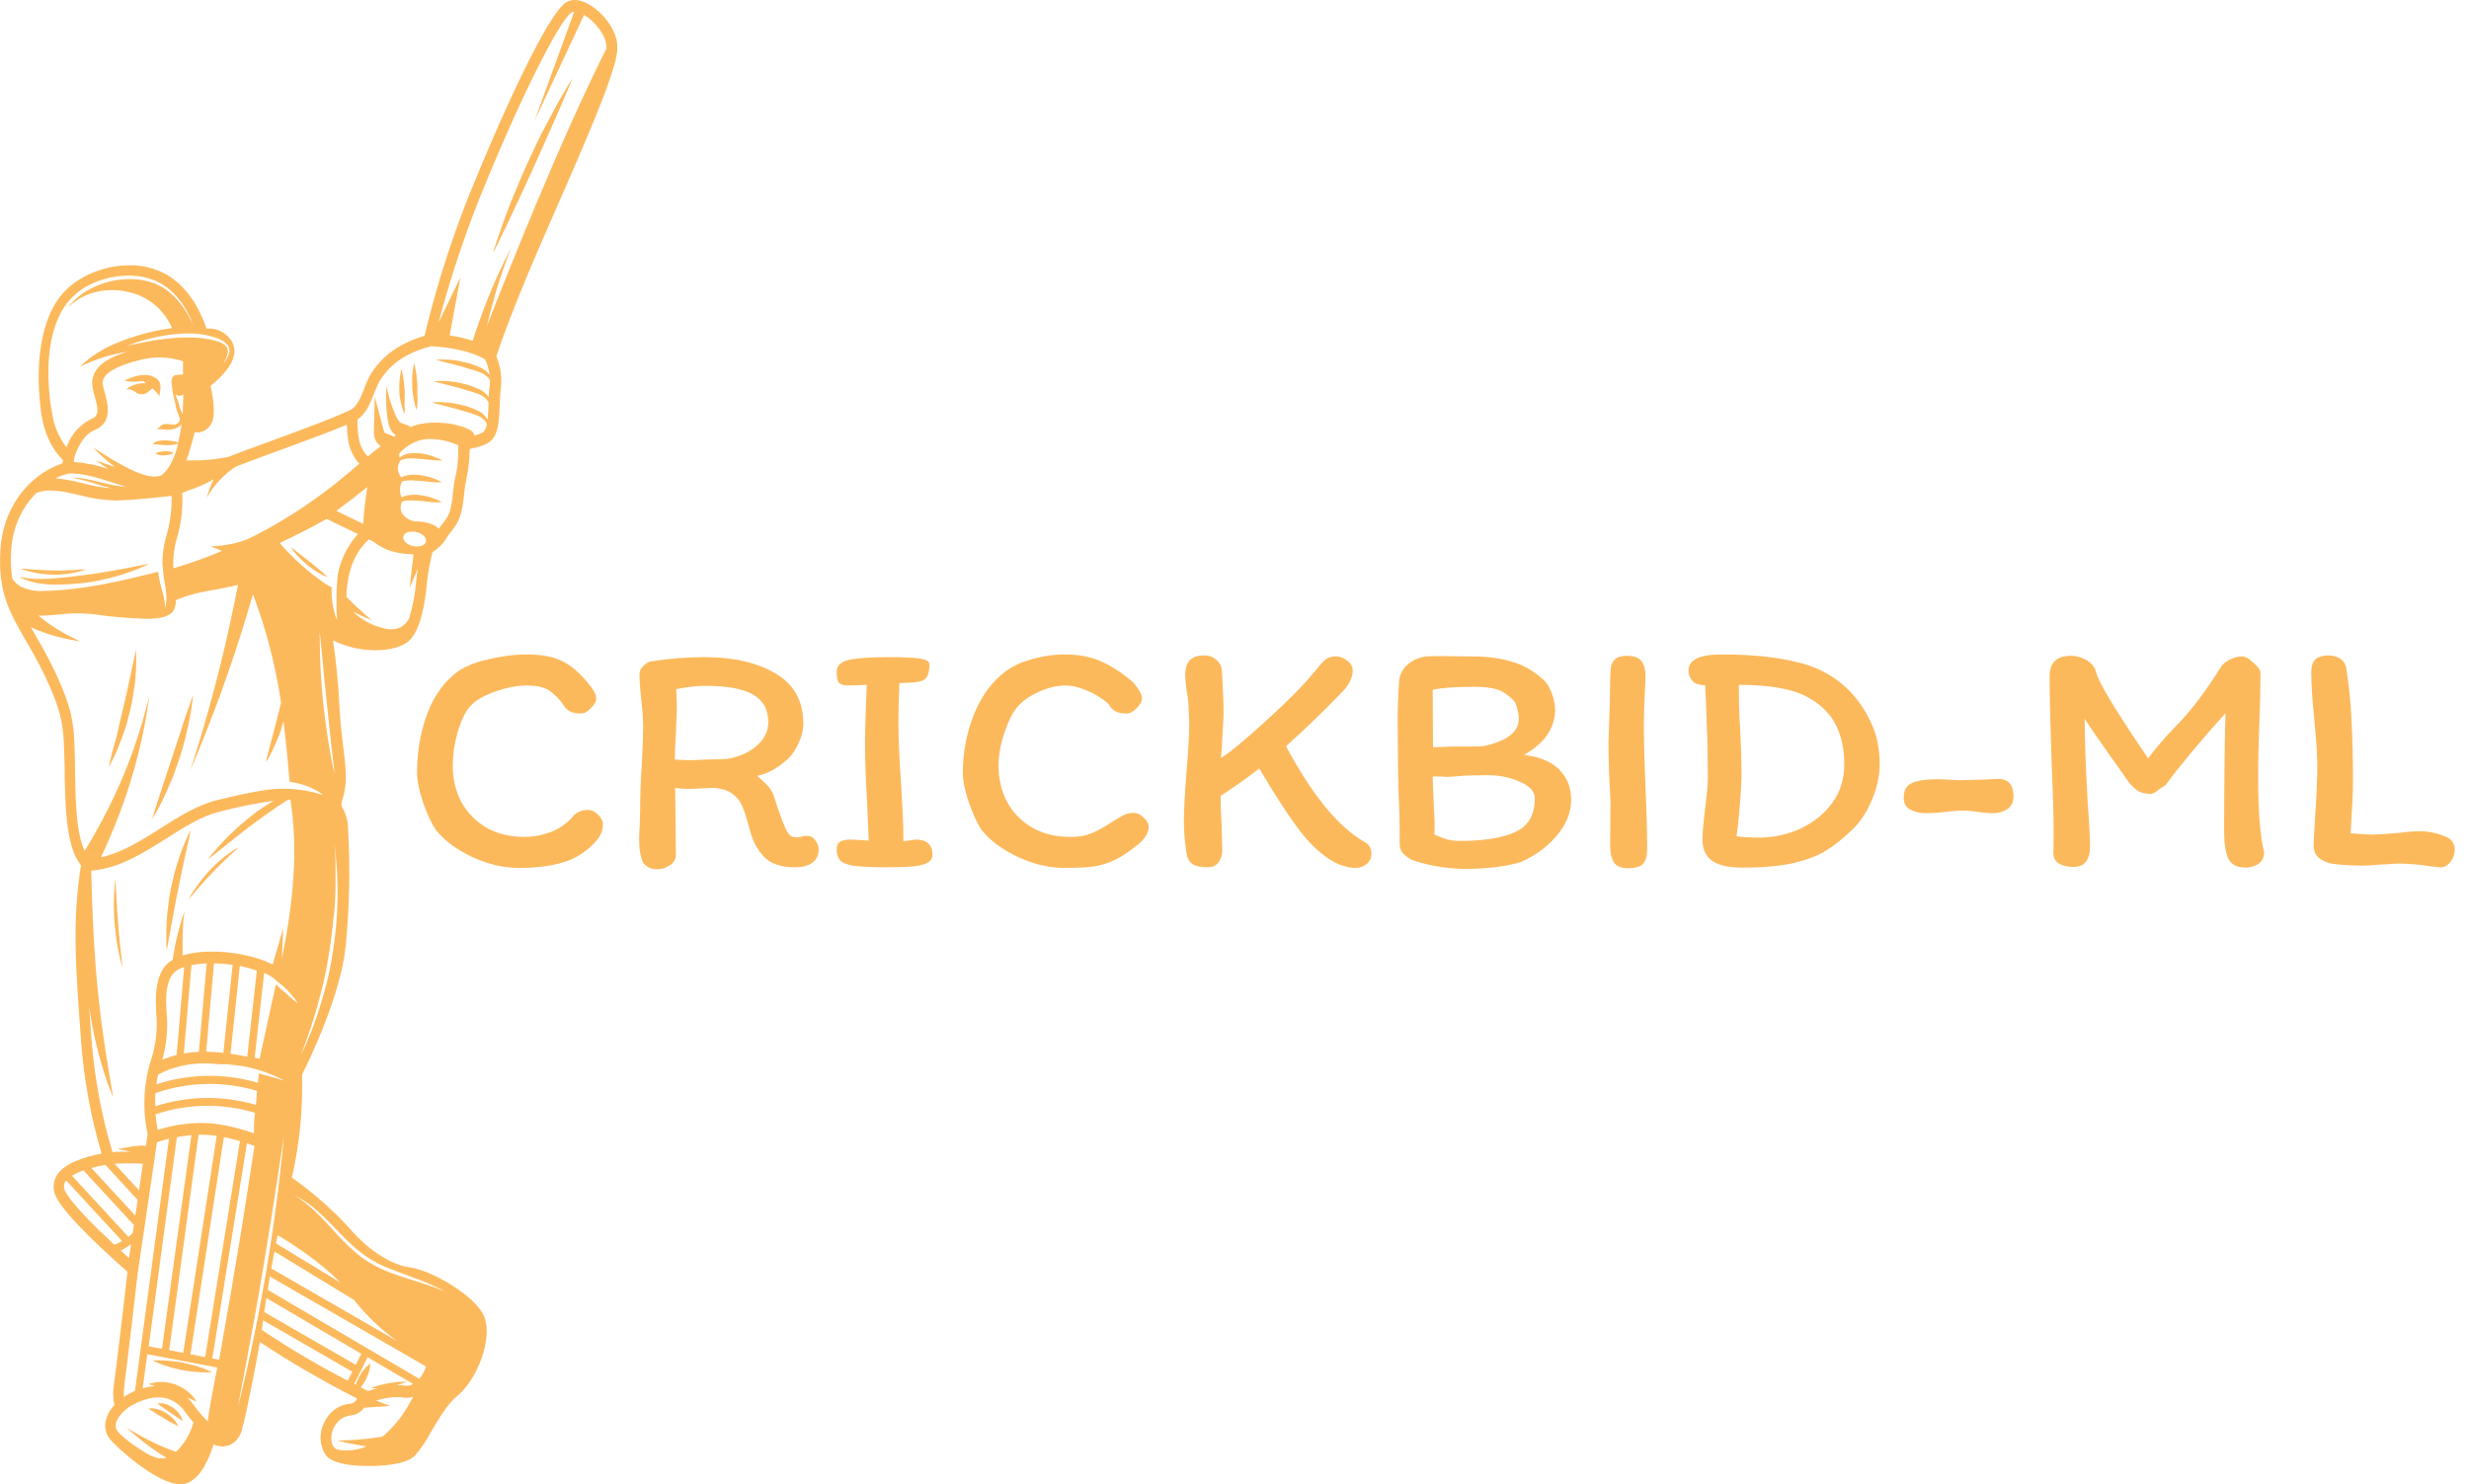 <svg width="148" height="89" viewBox="0 0 148 89" fill="none" xmlns="http://www.w3.org/2000/svg">
<path d="M35.2 40.9C35.4 41.14 35.54 41.333 35.62 41.48C35.7 41.627 35.74 41.767 35.74 41.9C35.74 42.06 35.633 42.247 35.42 42.46C35.22 42.673 35.02 42.78 34.82 42.78C34.553 42.78 34.34 42.74 34.18 42.66C34.02 42.58 33.887 42.453 33.78 42.28C33.567 41.96 33.307 41.687 33 41.46C32.693 41.22 32.213 41.1 31.56 41.1C31 41.1 30.36 41.227 29.64 41.48C28.933 41.733 28.427 42.047 28.12 42.42C27.853 42.753 27.62 43.26 27.42 43.94C27.233 44.62 27.14 45.28 27.14 45.92C27.14 46.693 27.307 47.407 27.64 48.06C27.987 48.7 28.48 49.213 29.12 49.6C29.773 49.987 30.553 50.18 31.46 50.18C31.953 50.18 32.46 50.087 32.98 49.9C33.513 49.7 33.973 49.38 34.36 48.94H34.34C34.58 48.687 34.88 48.56 35.24 48.56C35.453 48.56 35.653 48.653 35.84 48.84C36.04 49.027 36.14 49.213 36.14 49.4C36.14 49.6 36.107 49.78 36.04 49.94C35.987 50.087 35.88 50.253 35.72 50.44C35.173 51.053 34.527 51.473 33.78 51.7C33.033 51.927 32.14 52.04 31.1 52.04C30.18 52.04 29.247 51.82 28.3 51.38C27.367 50.94 26.647 50.407 26.14 49.78C25.873 49.393 25.613 48.84 25.36 48.12C25.12 47.387 25 46.793 25 46.34C25 45.18 25.173 44.08 25.52 43.04C25.88 41.987 26.413 41.147 27.12 40.52C27.587 40.093 28.26 39.773 29.14 39.56C30.02 39.347 30.827 39.24 31.56 39.24C32.453 39.24 33.153 39.367 33.66 39.62C34.18 39.86 34.693 40.287 35.2 40.9ZM48.392 50.12C48.592 50.12 48.752 50.207 48.872 50.38C49.005 50.553 49.072 50.74 49.072 50.94C49.072 51.287 48.938 51.553 48.672 51.74C48.418 51.913 48.085 52 47.672 52C47.058 52 46.565 51.893 46.192 51.68C45.818 51.467 45.485 51.067 45.192 50.48C45.098 50.267 44.985 49.92 44.852 49.44C44.732 48.96 44.605 48.58 44.472 48.3C44.352 48.007 44.145 47.76 43.852 47.56C43.572 47.36 43.185 47.253 42.692 47.24L42.252 47.26C41.798 47.287 41.458 47.3 41.232 47.3C40.965 47.3 40.712 47.28 40.472 47.24C40.498 49 40.512 50.347 40.512 51.28C40.512 51.52 40.392 51.72 40.152 51.88C39.925 52.04 39.665 52.12 39.372 52.12C39.025 52.12 38.752 51.987 38.552 51.72C38.392 51.4 38.312 50.927 38.312 50.3C38.312 50.087 38.325 49.78 38.352 49.38L38.372 48.5C38.372 47.687 38.405 46.813 38.472 45.88C38.525 44.813 38.552 44.033 38.552 43.54C38.552 43.127 38.512 42.573 38.432 41.88C38.418 41.747 38.398 41.533 38.372 41.24C38.345 40.933 38.332 40.66 38.332 40.42C38.332 40.247 38.405 40.087 38.552 39.94C38.698 39.793 38.845 39.7 38.992 39.66C40.085 39.487 41.165 39.4 42.232 39.4C43.965 39.4 45.385 39.727 46.492 40.38C47.598 41.033 48.152 42.033 48.152 43.38C48.152 43.78 48.045 44.2 47.832 44.64C47.632 45.067 47.378 45.4 47.072 45.64C46.552 46.093 45.992 46.387 45.392 46.52C45.418 46.547 45.565 46.68 45.832 46.92C46.098 47.16 46.278 47.413 46.372 47.68L46.632 48.48C46.858 49.133 47.038 49.587 47.172 49.84C47.305 50.08 47.478 50.2 47.692 50.2C47.892 50.2 48.012 50.187 48.052 50.16C48.105 50.133 48.218 50.12 48.392 50.12ZM40.452 45.54C40.852 45.567 41.132 45.58 41.292 45.58C41.532 45.58 41.865 45.567 42.292 45.54L43.232 45.52C43.645 45.52 44.072 45.427 44.512 45.24C44.952 45.053 45.318 44.793 45.612 44.46C45.905 44.113 46.052 43.727 46.052 43.3C46.052 42.54 45.745 41.987 45.132 41.64C44.518 41.293 43.565 41.12 42.272 41.12C41.778 41.12 41.198 41.187 40.532 41.32C40.558 41.8 40.572 42.147 40.572 42.36C40.572 42.613 40.558 42.993 40.532 43.5L40.512 44.08C40.472 44.64 40.452 45.127 40.452 45.54ZM53.914 40.96C53.874 41.813 53.854 42.633 53.854 43.42C53.854 44.233 53.907 45.427 54.014 47C54.027 47.24 54.054 47.727 54.094 48.46C54.134 49.18 54.154 49.84 54.154 50.44C54.287 50.427 54.427 50.407 54.574 50.38C54.734 50.353 54.854 50.34 54.934 50.34C55.227 50.34 55.461 50.413 55.634 50.56C55.807 50.707 55.894 50.933 55.894 51.24C55.894 51.44 55.814 51.593 55.654 51.7C55.494 51.807 55.214 51.887 54.814 51.94C54.427 51.98 53.861 52 53.114 52C52.287 52 51.667 51.973 51.254 51.92C50.841 51.867 50.554 51.767 50.394 51.62C50.234 51.46 50.154 51.227 50.154 50.92C50.154 50.693 50.227 50.54 50.374 50.46C50.521 50.38 50.727 50.34 50.994 50.34L51.414 50.36L52.074 50.4L51.974 48.04C51.894 46.76 51.854 45.587 51.854 44.52C51.854 43.947 51.874 43.16 51.914 42.16L51.954 41.06C51.501 41.087 51.147 41.1 50.894 41.1C50.601 41.1 50.401 41.047 50.294 40.94C50.201 40.833 50.154 40.613 50.154 40.28C50.154 39.907 50.407 39.667 50.914 39.56C51.434 39.453 52.221 39.4 53.274 39.4C54.087 39.4 54.694 39.427 55.094 39.48C55.507 39.533 55.714 39.653 55.714 39.84C55.714 40.293 55.614 40.593 55.414 40.74C55.227 40.873 54.861 40.94 54.314 40.94L53.914 40.96ZM67.915 40.9C68.115 41.14 68.255 41.333 68.335 41.48C68.415 41.627 68.455 41.767 68.455 41.9C68.455 42.06 68.348 42.247 68.135 42.46C67.935 42.673 67.735 42.78 67.535 42.78C67.268 42.78 67.055 42.74 66.895 42.66C66.735 42.58 66.602 42.453 66.495 42.28C66.415 42.16 66.228 42.007 65.935 41.82C65.641 41.62 65.308 41.453 64.935 41.32C64.561 41.173 64.215 41.1 63.895 41.1C63.375 41.1 62.835 41.227 62.275 41.48C61.728 41.72 61.288 42.033 60.955 42.42C60.675 42.767 60.422 43.287 60.195 43.98C59.968 44.66 59.855 45.307 59.855 45.92C59.855 46.693 60.022 47.407 60.355 48.06C60.702 48.7 61.195 49.213 61.835 49.6C62.488 49.987 63.268 50.18 64.175 50.18C64.668 50.18 65.088 50.107 65.435 49.96C65.795 49.813 66.181 49.6 66.595 49.32C66.915 49.12 67.162 48.973 67.335 48.88C67.522 48.787 67.728 48.74 67.955 48.74C68.168 48.74 68.368 48.833 68.555 49.02C68.755 49.207 68.855 49.393 68.855 49.58C68.855 49.927 68.648 50.273 68.235 50.62C67.728 51.033 67.261 51.347 66.835 51.56C66.408 51.76 65.968 51.893 65.515 51.96C65.075 52.013 64.508 52.04 63.815 52.04C62.895 52.04 61.962 51.82 61.015 51.38C60.081 50.94 59.361 50.407 58.855 49.78C58.588 49.393 58.328 48.84 58.075 48.12C57.835 47.387 57.715 46.793 57.715 46.34C57.715 45.207 57.908 44.113 58.295 43.06C58.681 42.007 59.235 41.16 59.955 40.52C60.435 40.08 61.028 39.76 61.735 39.56C62.455 39.347 63.148 39.24 63.815 39.24C64.668 39.24 65.401 39.38 66.015 39.66C66.641 39.94 67.275 40.353 67.915 40.9ZM81.786 50.48C81.92 50.547 82.02 50.633 82.086 50.74C82.166 50.847 82.206 51 82.206 51.2C82.206 51.453 82.106 51.66 81.906 51.82C81.72 51.967 81.5 52.04 81.246 52.04C80.953 52.04 80.62 51.967 80.246 51.82C79.5 51.487 78.766 50.873 78.046 49.98C77.34 49.073 76.486 47.773 75.486 46.08C74.726 46.667 73.953 47.213 73.166 47.72C73.166 48 73.173 48.327 73.186 48.7C73.213 49.06 73.226 49.327 73.226 49.5C73.253 50.273 73.266 50.787 73.266 51.04C73.266 51.267 73.193 51.487 73.046 51.7C72.9 51.9 72.68 52 72.386 52C71.96 52 71.653 51.933 71.466 51.8C71.28 51.653 71.166 51.447 71.126 51.18C71.02 50.513 70.966 49.873 70.966 49.26C70.966 48.567 71.02 47.567 71.126 46.26C71.233 45.007 71.286 44.067 71.286 43.44C71.286 43.2 71.273 42.853 71.246 42.4C71.233 42.04 71.193 41.707 71.126 41.4C71.073 40.973 71.046 40.673 71.046 40.5C71.046 40.073 71.14 39.767 71.326 39.58C71.513 39.393 71.8 39.3 72.186 39.3C72.48 39.3 72.72 39.387 72.906 39.56C73.106 39.72 73.22 39.94 73.246 40.22C73.313 41.353 73.346 42.227 73.346 42.84C73.333 43.173 73.306 43.653 73.266 44.28C73.24 44.893 73.213 45.28 73.186 45.44C73.64 45.187 74.526 44.46 75.846 43.26C77.18 42.047 78.126 41.093 78.686 40.4L78.946 40.1C79.16 39.82 79.34 39.627 79.486 39.52C79.633 39.413 79.833 39.36 80.086 39.36C80.34 39.36 80.566 39.447 80.766 39.62C80.98 39.78 81.086 39.973 81.086 40.2C81.086 40.64 80.86 41.087 80.406 41.54C79.3 42.687 78.193 43.753 77.086 44.74C78.646 47.66 80.213 49.573 81.786 50.48ZM94.18 47.96C94.18 48.707 93.893 49.42 93.32 50.1C92.76 50.767 92.046 51.293 91.18 51.68C90.806 51.8 90.333 51.9 89.76 51.98C89.186 52.047 88.606 52.087 88.02 52.1C86.873 52.1 85.806 51.94 84.82 51.62C84.647 51.58 84.447 51.467 84.22 51.28C83.993 51.093 83.886 50.847 83.9 50.54V49.86C83.9 49.113 83.88 48.393 83.84 47.7C83.813 46.793 83.8 46.1 83.8 45.62L83.78 43.36C83.78 42.56 83.806 41.753 83.86 40.94C83.873 40.527 84.026 40.18 84.32 39.9C84.626 39.607 85.007 39.427 85.46 39.36C85.633 39.347 85.947 39.34 86.4 39.34L88.32 39.36C89.24 39.36 90.06 39.48 90.78 39.72C91.5 39.96 92.12 40.347 92.64 40.88C92.813 41.08 92.953 41.347 93.06 41.68C93.166 42 93.22 42.313 93.22 42.62C93.18 43.7 92.56 44.58 91.36 45.26C92.32 45.38 93.026 45.68 93.48 46.16C93.947 46.64 94.18 47.24 94.18 47.96ZM86.62 44.78C86.753 44.767 86.966 44.76 87.26 44.76H88.16C88.56 44.76 88.84 44.747 89 44.72C90.36 44.413 91.04 43.873 91.04 43.1C91.04 42.9 91.007 42.687 90.94 42.46C90.886 42.233 90.813 42.073 90.72 41.98C90.373 41.647 90.046 41.433 89.74 41.34C89.433 41.233 88.98 41.18 88.38 41.18C87.22 41.18 86.386 41.24 85.88 41.36L85.9 44.8L86.62 44.78ZM87.54 50.42C88.927 50.42 90.013 50.247 90.8 49.9C91.6 49.553 92 48.873 92 47.86C92 47.46 91.707 47.133 91.12 46.88C90.533 46.613 89.893 46.48 89.2 46.48C88.347 46.48 87.746 46.5 87.4 46.54C87.106 46.567 86.906 46.58 86.8 46.58C86.6 46.58 86.46 46.573 86.38 46.56C86.313 46.56 86.233 46.56 86.14 46.56C86.06 46.547 85.973 46.547 85.88 46.56L85.9 47.22C85.913 47.38 85.933 47.82 85.96 48.54C86 49.247 86.007 49.747 85.98 50.04C86.287 50.173 86.553 50.273 86.78 50.34C87.007 50.393 87.26 50.42 87.54 50.42ZM97.577 52.06C97.177 52.06 96.897 51.94 96.737 51.7C96.59 51.46 96.517 51.12 96.517 50.68L96.537 48.08L96.517 47.68C96.45 46.413 96.417 45.367 96.417 44.54L96.497 42.16L96.517 40.96C96.517 40.56 96.53 40.253 96.557 40.04C96.583 39.827 96.67 39.653 96.817 39.52C96.963 39.387 97.197 39.32 97.517 39.32C97.917 39.32 98.203 39.42 98.377 39.62C98.55 39.807 98.637 40.133 98.637 40.6L98.617 41.02C98.563 42.087 98.537 42.893 98.537 43.44C98.537 44.04 98.55 44.747 98.577 45.56C98.603 46.36 98.623 46.927 98.637 47.26C98.703 48.687 98.737 49.913 98.737 50.94C98.737 51.34 98.65 51.627 98.477 51.8C98.317 51.973 98.017 52.06 97.577 52.06ZM111.152 41.74C111.592 42.26 111.952 42.847 112.232 43.5C112.525 44.153 112.672 44.94 112.672 45.86C112.672 46.54 112.512 47.253 112.192 48C111.885 48.733 111.485 49.327 110.992 49.78C110.485 50.273 109.985 50.673 109.492 50.98C109.012 51.287 108.365 51.54 107.552 51.74C106.739 51.927 105.699 52.02 104.432 52.02C103.605 52.02 102.999 51.88 102.612 51.6C102.239 51.32 102.052 50.9 102.052 50.34C102.052 49.967 102.105 49.34 102.212 48.46C102.319 47.607 102.372 47.02 102.372 46.7C102.372 45.433 102.352 44.367 102.312 43.5C102.285 42.62 102.252 41.813 102.212 41.08C101.839 41.08 101.579 40.987 101.432 40.8C101.285 40.613 101.212 40.42 101.212 40.22C101.212 39.9 101.365 39.66 101.672 39.5C101.979 39.327 102.505 39.24 103.252 39.24C105.052 39.24 106.599 39.407 107.892 39.74C109.199 40.073 110.285 40.74 111.152 41.74ZM104.092 50.14C104.412 50.193 104.865 50.22 105.452 50.22C106.319 50.22 107.145 50.04 107.932 49.68C108.719 49.307 109.352 48.793 109.832 48.14C110.312 47.473 110.552 46.707 110.552 45.84C110.552 44.933 110.392 44.16 110.072 43.52C109.765 42.88 109.272 42.353 108.592 41.94C108.112 41.633 107.519 41.413 106.812 41.28C106.105 41.133 105.245 41.06 104.232 41.06C104.232 41.873 104.245 42.553 104.272 43.1L104.312 43.72C104.365 44.867 104.392 45.727 104.392 46.3C104.392 46.847 104.359 47.493 104.292 48.24C104.239 48.987 104.172 49.62 104.092 50.14ZM119.775 46.7C120.388 46.7 120.695 47.047 120.695 47.74C120.695 48.1 120.568 48.36 120.315 48.52C120.075 48.68 119.775 48.76 119.415 48.76C119.308 48.76 119.195 48.753 119.075 48.74C118.955 48.727 118.828 48.713 118.695 48.7C118.295 48.633 117.935 48.6 117.615 48.6C117.388 48.6 117.048 48.627 116.595 48.68C116.115 48.733 115.748 48.76 115.495 48.76C115.135 48.76 114.815 48.693 114.535 48.56C114.255 48.413 114.115 48.173 114.115 47.84C114.115 47.373 114.288 47.073 114.635 46.94C114.981 46.793 115.468 46.72 116.095 46.72L116.755 46.74C117.075 46.767 117.321 46.78 117.495 46.78L118.955 46.74L119.775 46.7ZM134.402 39.36C134.589 39.36 134.815 39.487 135.082 39.74C135.362 39.98 135.502 40.187 135.502 40.36C135.502 41.173 135.475 42.287 135.422 43.7C135.409 44.047 135.395 44.467 135.382 44.96C135.369 45.44 135.362 46 135.362 46.64C135.362 48.667 135.482 50.16 135.722 51.12C135.709 51.44 135.582 51.673 135.342 51.82C135.102 51.953 134.862 52.02 134.622 52.02C134.089 52.02 133.735 51.833 133.562 51.46C133.402 51.087 133.322 50.553 133.322 49.86C133.322 47.287 133.349 44.92 133.402 42.76C131.869 44.467 130.675 45.9 129.822 47.06C129.822 47.06 129.702 47.14 129.462 47.3C129.235 47.5 129.049 47.6 128.902 47.6C128.555 47.6 128.269 47.513 128.042 47.34C127.815 47.167 127.595 46.913 127.382 46.58L126.422 45.22C125.755 44.287 125.269 43.58 124.962 43.1C124.962 44.327 125.022 45.993 125.142 48.1C125.235 49.313 125.282 50.227 125.282 50.84C125.282 51.16 125.202 51.433 125.042 51.66C124.882 51.873 124.629 51.98 124.282 51.98C123.935 51.98 123.649 51.913 123.422 51.78C123.209 51.647 123.095 51.447 123.082 51.18C123.095 50.953 123.102 50.58 123.102 50.06C123.102 49.02 123.069 47.753 123.002 46.26L122.962 45.18L122.922 43.78C122.909 43.367 122.895 42.887 122.882 42.34C122.869 41.78 122.862 41.173 122.862 40.52C122.862 39.72 123.295 39.32 124.162 39.32C124.429 39.32 124.695 39.387 124.962 39.52C125.242 39.653 125.449 39.847 125.582 40.1C125.689 40.567 126.082 41.34 126.762 42.42C127.442 43.5 128.109 44.513 128.762 45.46C129.349 44.713 129.829 44.153 130.202 43.78C130.842 43.127 131.369 42.52 131.782 41.96C132.209 41.4 132.669 40.727 133.162 39.94C133.282 39.78 133.455 39.647 133.682 39.54C133.909 39.42 134.149 39.36 134.402 39.36ZM139.605 39.3C139.858 39.3 140.085 39.367 140.285 39.5C140.498 39.633 140.625 39.867 140.665 40.2C140.825 41.253 140.925 42.307 140.965 43.36C141.018 44.4 141.045 45.58 141.045 46.9C141.045 47.46 140.998 48.48 140.905 49.96C141.491 50.013 141.945 50.04 142.265 50.04C142.491 50.04 143.005 50.007 143.805 49.94C144.271 49.873 144.678 49.84 145.025 49.84C145.345 49.84 145.638 49.873 145.905 49.94C146.171 49.993 146.445 50.087 146.725 50.22C147.005 50.38 147.145 50.627 147.145 50.96C147.145 51.227 147.058 51.467 146.885 51.68C146.725 51.893 146.531 52 146.305 52C146.145 52 145.891 51.973 145.545 51.92C144.918 51.827 144.318 51.78 143.745 51.78C143.558 51.78 143.345 51.793 143.105 51.82C142.878 51.833 142.711 51.84 142.605 51.84C142.285 51.88 141.965 51.9 141.645 51.9C140.991 51.9 140.405 51.867 139.885 51.8C139.618 51.773 139.351 51.673 139.085 51.5C138.818 51.313 138.685 51.047 138.685 50.7C138.685 50.5 138.711 49.987 138.765 49.16C138.858 47.787 138.905 46.74 138.905 46.02C138.905 45.46 138.878 44.873 138.825 44.26C138.771 43.647 138.738 43.26 138.725 43.1C138.605 41.967 138.545 41.033 138.545 40.3C138.545 39.953 138.625 39.7 138.785 39.54C138.958 39.38 139.231 39.3 139.605 39.3Z" fill="#FCB95C"/>
<g clip-path="url(#clip0_1_963)">
<path d="M34.457 -2.37384e-05C34.287 -0.001 34.119 0.04 33.966 0.121C32.856 0.725 30.054 6.986 28.574 10.591C27.275 13.667 26.229 16.861 25.446 20.137C23.317 20.75 22.53 21.97 22.26 22.372C22.094 22.655 21.954 22.956 21.843 23.269C21.655 23.748 21.44 24.294 21.114 24.511C20.68 24.805 18.033 25.788 16.283 26.427C15.199 26.823 14.262 27.165 13.71 27.385C12.99 27.543 12.257 27.617 11.522 27.605H11.164C11.238 27.429 11.301 27.247 11.355 27.062C11.481 26.634 11.587 26.242 11.666 25.926C11.704 25.929 11.742 25.929 11.78 25.926C12.002 25.937 12.22 25.866 12.399 25.724C12.577 25.583 12.707 25.379 12.764 25.147C12.891 24.655 12.764 23.761 12.626 23.129C13.14 22.717 13.889 22.011 14.024 21.309C14.056 21.163 14.059 21.012 14.036 20.864C14.012 20.717 13.961 20.576 13.886 20.45C13.727 20.203 13.512 20.005 13.262 19.874C13.012 19.743 12.736 19.683 12.459 19.7H12.377C12.083 18.825 11.39 17.267 9.974 16.456C9.288 16.081 8.528 15.893 7.76 15.907C6.027 15.907 4.297 16.737 3.463 17.972C2.012 20.112 2.288 23.4 2.462 24.712C2.688 26.309 3.343 27.177 3.777 27.586C3.777 27.647 3.754 27.71 3.739 27.781C2.699 28.136 1.785 28.83 1.119 29.768C0.454 30.707 0.071 31.846 0.021 33.03C-0.129 35.523 0.608 36.775 1.522 38.362C1.88 38.978 2.285 39.674 2.696 40.536C3.804 42.899 3.815 43.534 3.871 45.91C3.871 46.443 3.889 47.049 3.915 47.777C4.015 50.731 4.561 51.484 4.855 51.887C4.318 55.185 4.535 58.045 4.855 62.349V62.413C5.028 64.708 5.442 66.974 6.089 69.166C5.084 69.358 3.739 69.763 3.348 70.574C3.26 70.752 3.213 70.951 3.213 71.154C3.213 71.356 3.26 71.555 3.348 71.733C3.895 72.905 6.609 75.347 7.642 76.251C7.49 77.579 6.99 81.88 6.841 82.921C6.763 83.36 6.769 83.812 6.858 84.249C6.581 84.525 6.392 84.89 6.318 85.29C6.295 85.459 6.305 85.631 6.346 85.796C6.387 85.961 6.46 86.115 6.559 86.248C6.852 86.663 9.396 88.994 10.8 88.994C10.925 88.994 11.049 88.976 11.17 88.939C12.001 88.674 12.518 87.515 12.803 86.609C12.97 86.681 13.148 86.72 13.328 86.724C13.602 86.724 13.867 86.622 14.081 86.437C14.294 86.251 14.443 85.992 14.503 85.702C14.767 84.827 15.299 82.014 15.581 80.469C17.465 81.711 19.41 82.84 21.408 83.85C21.369 83.936 21.311 84.01 21.239 84.066C21.168 84.121 21.084 84.157 20.997 84.169C20.661 84.19 20.336 84.31 20.058 84.515C19.779 84.72 19.557 85.003 19.414 85.335C19.274 85.618 19.205 85.937 19.216 86.258C19.226 86.579 19.315 86.892 19.473 87.164C19.587 87.346 19.942 87.898 22.116 87.898C22.912 87.898 24.327 87.819 24.868 87.282C25.232 86.862 25.548 86.395 25.811 85.893C26.263 85.127 26.824 84.172 27.367 83.735C28.653 82.694 29.517 80.252 29.044 78.987C28.571 77.723 25.857 76.152 24.562 75.989C23.681 75.877 22.271 75.197 20.929 73.62C19.886 72.487 18.735 71.478 17.496 70.609C17.958 68.591 18.163 66.513 18.104 64.434C18.55 63.55 20.427 59.68 20.727 56.692C20.954 54.349 20.998 51.99 20.859 49.639V49.597C20.845 49.187 20.732 48.787 20.533 48.438C20.448 48.276 20.427 48.237 20.553 47.832C20.847 46.931 20.718 45.954 20.568 44.722C20.483 44.004 20.383 43.193 20.342 42.244C20.278 40.956 20.151 39.671 19.963 38.397C20.759 38.785 21.622 38.987 22.495 38.988C23.376 38.988 24.122 38.78 24.506 38.432C25.214 37.793 25.49 36.159 25.596 34.901C25.665 34.293 25.775 33.692 25.928 33.103C26.285 32.88 26.587 32.566 26.809 32.19C26.921 32.034 27.038 31.871 27.17 31.705C27.658 31.105 27.737 30.38 27.814 29.677C27.844 29.342 27.894 29.009 27.963 28.681C28.085 28.129 28.148 27.563 28.151 26.995L28.204 26.899C28.556 26.851 28.899 26.744 29.22 26.58C29.887 26.207 29.919 25.271 29.952 24.278C29.956 23.958 29.977 23.638 30.016 23.32C30.102 22.655 30.01 21.977 29.752 21.366C29.999 20.607 30.844 18.174 32.868 13.579C35.732 7.085 37.012 4.001 37.012 2.832C37.003 1.491 35.485 -2.37384e-05 34.457 -2.37384e-05ZM20.791 25.46C20.793 25.759 20.817 26.058 20.862 26.354C20.929 26.823 21.112 27.265 21.39 27.631C21.44 27.691 21.49 27.746 21.543 27.8C21.144 28.138 20.718 28.509 20.198 28.924C18.537 30.254 16.752 31.392 14.873 32.318C14.561 32.439 14.241 32.535 13.916 32.605C13.495 32.694 13.069 32.744 12.641 32.755C12.641 32.755 12.935 32.892 13.311 33.033C12.356 33.435 11.383 33.783 10.394 34.074C10.36 33.503 10.421 32.929 10.573 32.382C10.857 31.471 10.976 30.509 10.923 29.55C11.015 29.519 11.105 29.482 11.193 29.438C11.754 29.268 12.297 29.032 12.811 28.735C12.638 29.089 12.497 29.46 12.391 29.843C12.604 29.475 12.853 29.134 13.134 28.825C13.408 28.527 13.711 28.263 14.039 28.039V28.039L14.209 27.947C15.731 27.353 19.241 26.133 20.791 25.46V25.46ZM24.524 37.078C24.408 37.303 24.235 37.486 24.025 37.605C23.682 37.754 23.303 37.772 22.95 37.656C22.285 37.489 21.667 37.152 21.146 36.673L21.205 36.702C21.74 36.963 22.283 37.184 22.283 37.184C22.283 37.184 21.822 36.804 21.387 36.392C21.149 36.172 20.92 35.945 20.762 35.782C20.794 34.617 21.091 33.263 22.11 32.34L22.404 32.49C22.722 32.739 23.078 32.927 23.455 33.046C23.891 33.168 24.338 33.233 24.788 33.24L24.55 35.249L25.044 34.106C25.003 34.352 24.968 34.597 24.947 34.834C24.889 35.597 24.747 36.351 24.524 37.078ZM24.319 82.847C24.26 82.847 24.169 82.847 24.066 82.847C23.963 82.847 23.837 82.847 23.708 82.876L23.302 82.93L22.903 83.017C22.774 83.042 22.656 83.087 22.556 83.112C22.456 83.138 22.371 83.18 22.312 83.199L22.221 83.237H22.321C22.383 83.237 22.471 83.237 22.574 83.237H22.63C22.415 83.291 22.216 83.352 22.057 83.403L21.616 83.18L21.707 83.081L21.913 82.761C21.963 82.643 22.016 82.528 22.063 82.416C22.11 82.305 22.128 82.19 22.154 82.097C22.18 82.004 22.177 81.912 22.186 81.851V81.752L22.11 81.81L21.939 81.969L21.734 82.218L21.537 82.522L21.384 82.857C21.364 82.915 21.346 82.969 21.329 83.023L21.235 82.975L22.037 81.379L24.762 82.975C24.604 83.076 24.417 83.112 24.236 83.077C24.088 83.049 23.937 83.037 23.787 83.042L24.081 82.956C24.163 82.933 24.245 82.904 24.324 82.87L24.415 82.831L24.319 82.847ZM14.265 84.338L14.394 83.646L14.741 81.813C14.888 81.056 15.035 80.169 15.217 79.224C15.399 78.278 15.569 77.263 15.737 76.248C15.904 75.233 16.08 74.22 16.227 73.266C16.374 72.311 16.521 71.427 16.632 70.66C16.744 69.894 16.844 69.262 16.911 68.815L17.017 68.116L16.953 68.821C16.906 69.272 16.847 69.913 16.753 70.68C16.659 71.446 16.553 72.343 16.415 73.301C16.277 74.259 16.121 75.274 15.948 76.289C15.775 77.305 15.584 78.317 15.402 79.262C15.22 80.207 15.023 81.088 14.858 81.842C14.694 82.595 14.538 83.218 14.436 83.655L14.265 84.338ZM11.704 83.904C11.648 83.831 11.566 83.729 11.457 83.611C11.326 83.491 11.189 83.379 11.046 83.275C10.872 83.174 10.693 83.083 10.509 83.004C10.316 82.946 10.12 82.901 9.921 82.87C9.75 82.859 9.579 82.859 9.407 82.87C9.255 82.892 9.134 82.921 9.049 82.94L8.917 82.988L9.049 83.033C9.114 83.049 9.199 83.071 9.299 83.103C9.046 83.122 8.796 83.169 8.553 83.243L8.829 81.194L13.023 81.995C12.85 82.895 12.668 83.796 12.524 84.699C12.488 84.923 12.468 85.076 12.456 85.223C12.166 84.947 11.902 84.641 11.666 84.31C11.535 84.124 11.388 83.953 11.226 83.799L11.314 83.84C11.424 83.881 11.533 83.928 11.64 83.981L11.769 84.035C11.769 84.035 11.754 83.981 11.704 83.904V83.904ZM9.454 67.749C9.393 67.439 9.35 67.125 9.325 66.81C11.264 66.164 13.332 66.133 15.287 66.72C15.228 67.129 15.209 67.543 15.229 67.956C14.413 67.66 13.57 67.46 12.714 67.359C11.615 67.273 10.511 67.405 9.454 67.749V67.749ZM7.692 74.156L4.315 70.494C4.534 70.364 4.764 70.257 5.002 70.175L8.027 73.454L7.96 73.92C7.882 74.003 7.801 74.082 7.716 74.156H7.692ZM5.478 70.031C5.771 69.948 6.065 69.888 6.312 69.84L8.25 71.944L8.112 72.886L5.478 70.031ZM8.333 71.369L6.864 69.773C7.263 69.754 7.898 69.738 8.567 69.773L8.333 71.369ZM9.98 60.715C9.945 59.875 9.916 59.147 10.274 58.512C10.464 58.244 10.736 58.058 11.04 57.988L10.588 63.253C10.298 63.326 10.012 63.42 9.733 63.534C9.988 62.622 10.075 61.664 9.989 60.715H9.98ZM16.582 58.821C16.709 58.914 16.841 59.016 16.97 59.125C17.099 59.233 17.211 59.358 17.323 59.473C17.434 59.588 17.519 59.709 17.599 59.792C17.678 59.875 17.731 59.99 17.775 60.051C17.819 60.111 17.834 60.153 17.834 60.153L17.743 60.083C17.69 60.032 17.605 59.971 17.514 59.888C17.422 59.805 17.308 59.712 17.196 59.607C17.085 59.502 16.958 59.396 16.832 59.288C16.706 59.179 16.627 59.099 16.538 59.013L15.56 63.483L15.267 63.413L15.836 58.33C16.043 58.42 16.24 58.534 16.424 58.671C16.482 58.718 16.538 58.768 16.591 58.821H16.582ZM14.82 63.358C14.497 63.294 14.162 63.234 13.819 63.183L14.374 57.921C14.72 57.986 15.062 58.078 15.396 58.196L14.82 63.358ZM13.39 63.129L12.92 63.081C12.723 63.081 12.541 63.058 12.359 63.055L12.826 57.758C13.2 57.766 13.574 57.795 13.945 57.848L13.39 63.129ZM11.921 63.065C11.619 63.076 11.318 63.108 11.02 63.16L11.475 57.87L11.595 57.844C11.858 57.799 12.123 57.772 12.389 57.765L11.921 63.065ZM9.478 64.441C9.816 64.236 11.008 63.63 12.888 63.786L13.134 63.809C13.27 63.809 13.411 63.809 13.557 63.809C13.851 63.831 14.195 63.869 14.521 63.92C14.847 63.971 15.17 64.061 15.469 64.144C15.769 64.227 16.042 64.335 16.274 64.428C16.506 64.521 16.694 64.616 16.826 64.68L17.029 64.789L16.812 64.725C16.674 64.677 16.474 64.623 16.239 64.556C16.004 64.489 15.784 64.431 15.522 64.367C15.499 64.552 15.475 64.738 15.455 64.92C13.46 64.337 11.354 64.369 9.375 65.012C9.39 64.834 9.422 64.639 9.478 64.441ZM12.665 68.065C12.773 68.065 12.882 68.09 12.991 68.106L10.982 81.117L10.142 80.954L11.904 68.036C12.154 68.028 12.404 68.038 12.653 68.065H12.665ZM13.419 68.18C13.751 68.243 14.074 68.326 14.383 68.419L12.3 81.369L11.419 81.197L13.419 68.18ZM14.803 68.55L15.252 68.71C14.988 70.466 14.715 72.222 14.433 73.978C14.041 76.364 13.633 78.747 13.208 81.126C13.181 81.261 13.158 81.395 13.132 81.529L12.726 81.449L14.803 68.55ZM9.322 65.539C11.296 64.855 13.411 64.809 15.408 65.408C15.384 65.673 15.364 65.941 15.343 66.226V66.245C13.364 65.667 11.276 65.696 9.311 66.328C9.298 66.065 9.298 65.802 9.311 65.539H9.322ZM11.472 68.058L9.71 80.874L8.914 80.721L10.603 68.183C10.858 68.132 11.149 68.087 11.46 68.058H11.472ZM25.144 82.678L16.048 77.337C16.089 77.078 16.133 76.81 16.18 76.538L25.54 81.934C25.447 82.207 25.308 82.459 25.132 82.678H25.144ZM21.326 81.832L15.842 78.671C15.88 78.406 15.925 78.122 15.969 77.828L21.658 81.171L21.326 81.832ZM16.644 74.054C17.452 74.537 19.196 75.651 20.389 76.89L16.541 74.552C16.577 74.386 16.609 74.22 16.644 74.054ZM16.262 76.053C16.321 75.718 16.383 75.379 16.45 75.035L21.226 77.946C21.98 78.906 22.86 79.741 23.837 80.424L16.262 76.053ZM15.772 79.163L21.117 82.244L20.847 82.784C19.08 81.872 17.36 80.855 15.695 79.738C15.719 79.562 15.745 79.38 15.772 79.163V79.163ZM18.515 62.193C18.424 62.42 18.339 62.614 18.265 62.774L18.03 63.269L18.227 62.755C18.292 62.592 18.362 62.391 18.442 62.158C18.521 61.925 18.612 61.669 18.703 61.382C18.897 60.814 19.076 60.134 19.267 59.406C19.458 58.678 19.608 57.886 19.734 57.091C19.86 56.296 19.954 55.495 20.028 54.741C20.101 53.987 20.119 53.279 20.11 52.672C20.11 52.369 20.11 52.091 20.11 51.845C20.11 51.599 20.11 51.382 20.092 51.206C20.051 50.852 20.051 50.645 20.051 50.645L20.116 51.197C20.136 51.373 20.154 51.586 20.172 51.836C20.189 52.084 20.213 52.359 20.218 52.666C20.242 53.276 20.239 53.987 20.201 54.751C20.163 55.514 20.066 56.321 19.945 57.126C19.825 57.931 19.652 58.722 19.446 59.454C19.241 60.185 19.029 60.858 18.817 61.423C18.718 61.714 18.612 61.969 18.515 62.193V62.193ZM20.242 34.483C20.242 34.613 20.218 34.741 20.21 34.875C20.183 35.152 20.17 35.43 20.172 35.709C20.172 35.977 20.172 36.229 20.172 36.446C20.172 36.663 20.172 36.845 20.195 36.97V37.174C20.195 37.174 20.172 37.104 20.127 36.986C20.068 36.819 20.021 36.647 19.986 36.472C19.933 36.224 19.896 35.972 19.878 35.718C19.878 35.555 19.878 35.383 19.878 35.211C19.748 35.143 19.625 35.083 19.549 35.032C18.528 34.341 17.593 33.511 16.767 32.56C17.669 32.133 18.682 31.628 19.578 31.111L21.458 32.024C20.837 32.694 20.414 33.55 20.242 34.483V34.483ZM21.769 31.411L20.163 30.629C20.703 30.23 21.387 29.712 22.019 29.198C21.901 29.928 21.818 30.663 21.769 31.401V31.411ZM24.979 32.765C24.916 32.765 24.853 32.758 24.791 32.746C24.415 32.678 24.139 32.426 24.175 32.193C24.21 31.96 24.439 31.874 24.733 31.874C24.796 31.874 24.859 31.881 24.921 31.893C25.297 31.96 25.573 32.212 25.537 32.446C25.502 32.678 25.273 32.765 24.979 32.765ZM19.17 37.931C19.17 37.931 19.185 38.062 19.208 38.295C19.232 38.528 19.264 38.857 19.302 39.253C19.34 39.648 19.384 40.111 19.431 40.606C19.478 41.101 19.531 41.628 19.59 42.155C19.649 42.682 19.696 43.209 19.754 43.703C19.813 44.198 19.86 44.661 19.904 45.054C19.948 45.447 19.986 45.779 20.01 46.012C20.033 46.245 20.048 46.376 20.048 46.376L19.969 46.021C19.925 45.791 19.851 45.469 19.784 45.063C19.716 44.658 19.634 44.214 19.569 43.719C19.505 43.224 19.434 42.698 19.376 42.171C19.317 41.644 19.282 41.111 19.246 40.613C19.211 40.115 19.196 39.655 19.182 39.253C19.167 38.85 19.182 38.518 19.167 38.295C19.152 38.071 19.17 37.931 19.17 37.931ZM4.441 27.49C4.55 27.11 4.899 26.108 5.66 25.795C6.773 25.335 6.465 24.233 6.283 23.56C6.222 23.372 6.179 23.179 6.153 22.982C6.115 22.299 7.328 21.845 8.377 21.587C9.231 21.356 10.127 21.381 10.97 21.66C10.97 21.842 10.97 22.126 10.97 22.458C10.919 22.455 10.868 22.455 10.817 22.458L10.647 22.484H10.565C10.532 22.482 10.499 22.488 10.469 22.502C10.439 22.515 10.411 22.535 10.388 22.561C10.344 22.615 10.312 22.679 10.294 22.749C10.284 22.801 10.279 22.855 10.28 22.909C10.287 23.016 10.301 23.122 10.321 23.228V23.228C10.33 23.384 10.352 23.539 10.388 23.691C10.432 23.876 10.488 24.093 10.532 24.31C10.532 24.368 10.532 24.419 10.568 24.495C10.585 24.559 10.605 24.622 10.629 24.684C10.676 24.802 10.723 24.914 10.755 25.022C10.772 25.067 10.782 25.114 10.785 25.163C10.784 25.201 10.771 25.238 10.75 25.268C10.691 25.35 10.616 25.415 10.529 25.46H10.5H10.403C10.327 25.46 10.23 25.44 10.142 25.428C10.044 25.419 9.946 25.419 9.848 25.428C9.793 25.436 9.741 25.458 9.695 25.491C9.666 25.519 9.636 25.544 9.604 25.568C9.548 25.61 9.504 25.657 9.469 25.683L9.416 25.731H9.487C9.52 25.728 9.553 25.728 9.587 25.731C9.686 25.731 9.83 25.76 10.009 25.766C10.223 25.778 10.435 25.734 10.629 25.638C10.723 25.593 10.808 25.53 10.882 25.453C10.835 25.812 10.769 26.169 10.685 26.52H10.644C10.585 26.497 10.525 26.479 10.465 26.465C10.382 26.447 10.299 26.433 10.215 26.424L9.921 26.401L9.628 26.417C9.538 26.424 9.449 26.443 9.363 26.475C9.3 26.5 9.243 26.54 9.196 26.593C9.179 26.614 9.164 26.636 9.152 26.66C9.174 26.651 9.196 26.644 9.219 26.641C9.275 26.632 9.331 26.632 9.387 26.641C9.454 26.641 9.534 26.663 9.625 26.67L9.918 26.692H10.212C10.303 26.692 10.391 26.66 10.465 26.651C10.538 26.641 10.6 26.612 10.644 26.603H10.679C10.488 27.372 10.171 28.138 9.645 28.518C9.447 28.578 9.238 28.59 9.034 28.553C8.81 28.525 8.589 28.467 8.377 28.381C8.16 28.303 7.948 28.21 7.742 28.103C7.34 27.899 6.961 27.698 6.647 27.5L5.88 27.018L5.586 26.845L5.836 27.094C6.001 27.241 6.224 27.471 6.52 27.707L6.89 27.995L5.736 27.608L6.494 28.119C5.821 27.89 5.126 27.748 4.423 27.695C4.432 27.618 4.441 27.554 4.45 27.49H4.441ZM10.653 23.716C10.714 23.734 10.779 23.734 10.841 23.716C10.891 23.701 10.94 23.678 10.985 23.649C10.985 23.933 10.985 24.224 10.961 24.498C10.961 24.575 10.961 24.693 10.941 24.84C10.905 24.755 10.87 24.672 10.835 24.591C10.812 24.54 10.791 24.488 10.773 24.435C10.758 24.396 10.75 24.326 10.735 24.265C10.674 24.055 10.602 23.85 10.518 23.649C10.558 23.681 10.604 23.704 10.653 23.716V23.716ZM13.754 21.063C13.752 21.104 13.745 21.145 13.734 21.184C13.697 21.311 13.644 21.432 13.575 21.542C13.522 21.635 13.472 21.702 13.443 21.75L13.393 21.82L13.537 21.52C13.591 21.408 13.631 21.289 13.654 21.165C13.668 21.091 13.666 21.015 13.646 20.942C13.627 20.87 13.591 20.804 13.543 20.75C13.412 20.628 13.259 20.537 13.093 20.485C12.9 20.424 12.704 20.375 12.506 20.338C12.4 20.338 12.292 20.3 12.189 20.287L11.863 20.252C11.645 20.252 11.422 20.223 11.199 20.23C10.976 20.236 10.75 20.23 10.532 20.259C10.315 20.287 10.095 20.294 9.883 20.319L9.281 20.402C9.09 20.434 8.908 20.463 8.741 20.498C8.409 20.562 8.13 20.616 7.936 20.661L7.642 20.731C7.642 20.731 7.748 20.686 7.936 20.616C8.124 20.546 8.397 20.456 8.729 20.367C8.893 20.322 9.073 20.278 9.266 20.236C9.46 20.195 9.66 20.15 9.872 20.115C10.083 20.08 10.303 20.048 10.526 20.032C10.75 20.016 10.979 19.997 11.208 19.993C11.437 19.99 11.669 19.993 11.895 20.025C12.115 20.048 12.334 20.084 12.55 20.134C12.75 20.18 12.947 20.244 13.137 20.326C13.32 20.398 13.486 20.513 13.622 20.664C13.682 20.738 13.723 20.828 13.739 20.926C13.754 20.97 13.763 21.016 13.766 21.063H13.754ZM3.093 24.613C3.093 24.613 3.093 24.55 3.064 24.431C3.034 24.313 3.02 24.138 2.993 23.914C2.967 23.691 2.94 23.416 2.923 23.103C2.898 22.752 2.893 22.399 2.905 22.046C2.914 21.627 2.951 21.209 3.014 20.795C3.077 20.331 3.189 19.875 3.346 19.438C3.512 18.963 3.749 18.52 4.047 18.129C4.371 17.735 4.76 17.41 5.193 17.171C6.041 16.709 6.983 16.489 7.93 16.532C8.152 16.541 8.373 16.567 8.591 16.609C8.801 16.653 9.007 16.715 9.208 16.794L9.352 16.849L9.49 16.919C9.581 16.97 9.675 17.008 9.757 17.066C9.92 17.166 10.075 17.282 10.221 17.41C10.667 17.813 11.036 18.306 11.308 18.863C11.411 19.061 11.475 19.221 11.522 19.332L11.587 19.502C11.587 19.502 11.487 19.269 11.272 18.886C10.978 18.358 10.596 17.894 10.148 17.516C10.003 17.397 9.85 17.29 9.689 17.197C9.61 17.145 9.516 17.113 9.431 17.069L9.296 17.005L9.155 16.957C8.757 16.817 8.342 16.742 7.924 16.737C7.475 16.725 7.027 16.771 6.588 16.874C6.138 16.985 5.703 17.158 5.293 17.388C4.882 17.608 4.513 17.909 4.203 18.276C4.174 18.311 4.15 18.352 4.124 18.387C4.439 18.092 4.797 17.857 5.184 17.691C6.022 17.351 6.937 17.297 7.804 17.538C8.302 17.653 8.773 17.88 9.186 18.204C9.599 18.528 9.944 18.943 10.2 19.422C10.24 19.503 10.275 19.586 10.306 19.671C9.135 19.83 7.985 20.145 6.885 20.61C6.116 20.935 5.404 21.4 4.779 21.986C5.691 21.549 6.653 21.246 7.639 21.085C6.57 21.405 5.466 21.976 5.528 23.043C5.554 23.295 5.607 23.543 5.683 23.783C5.924 24.642 5.921 24.939 5.454 25.134C5.119 25.294 4.817 25.526 4.564 25.815C4.312 26.104 4.116 26.444 3.986 26.817C3.497 26.194 3.19 25.427 3.105 24.613H3.093ZM4.133 28.391C4.984 28.365 5.915 28.662 6.823 28.956C7.073 29.035 7.313 29.115 7.548 29.182C7.132 29.155 6.718 29.089 6.312 28.984C5.918 28.886 5.545 28.796 5.222 28.729C4.962 28.676 4.697 28.646 4.432 28.64C4.335 28.64 4.262 28.64 4.209 28.64H4.133H4.209C4.259 28.64 4.335 28.64 4.429 28.668C4.687 28.712 4.942 28.772 5.193 28.847C5.51 28.93 5.868 29.064 6.265 29.166C6.409 29.208 6.559 29.243 6.711 29.278C6.101 29.231 5.495 29.124 4.902 28.959C4.381 28.825 3.852 28.73 3.319 28.675C3.584 28.548 3.861 28.453 4.144 28.391H4.133ZM0.667 33.084C0.692 32.42 0.838 31.769 1.095 31.166C1.352 30.563 1.715 30.022 2.165 29.572V29.572C2.858 29.253 3.792 29.46 4.779 29.69C5.477 29.88 6.192 29.987 6.911 30.009C8.027 29.99 9.604 29.811 10.283 29.728C10.309 30.561 10.197 31.391 9.954 32.181C9.817 32.663 9.745 33.164 9.739 33.668C9.739 33.809 9.739 33.949 9.766 34.093C9.782 34.377 9.819 34.658 9.874 34.936C9.92 35.19 9.952 35.447 9.971 35.705C9.983 35.891 9.972 36.078 9.939 36.261C9.924 36.325 9.913 36.376 9.901 36.411L9.886 36.462V36.408C9.89 36.357 9.89 36.306 9.886 36.255C9.873 36.078 9.844 35.904 9.801 35.734C9.76 35.52 9.675 35.278 9.61 35.006C9.554 34.767 9.51 34.525 9.478 34.281C7.246 34.843 4.996 35.373 2.708 35.428C2.218 35.473 1.725 35.391 1.269 35.188C1.052 35.071 0.865 34.895 0.729 34.677C0.657 34.15 0.636 33.616 0.667 33.084V33.084ZM3.269 40.223C2.764 39.15 2.271 38.346 1.851 37.611C2.144 37.739 2.456 37.87 2.785 37.982C3.242 38.132 3.706 38.253 4.177 38.343L4.811 38.458L4.224 38.167C3.804 37.954 3.397 37.713 3.005 37.445C2.755 37.273 2.52 37.091 2.306 36.915C2.699 36.915 3.105 36.883 3.516 36.845C4.154 36.764 4.797 36.753 5.437 36.81L5.73 36.845C6.731 36.987 7.738 37.073 8.747 37.104C9.678 37.104 10.277 36.947 10.456 36.504C10.518 36.338 10.549 36.161 10.547 35.983C11.825 35.421 12.961 35.408 14.265 35.07C14.063 36.114 13.634 38.237 13.09 40.338C12.359 43.291 11.411 46.184 11.411 46.184C11.411 46.184 12.609 43.403 13.607 40.523C14.268 38.649 14.844 36.74 15.164 35.635C15.952 37.72 16.517 39.897 16.847 42.123C16.785 42.398 16.712 42.685 16.635 42.969C16.559 43.311 16.474 43.646 16.383 43.962C16.292 44.278 16.23 44.575 16.154 44.827C16.077 45.08 16.036 45.3 15.995 45.45L15.939 45.689L16.072 45.488C16.148 45.354 16.256 45.169 16.365 44.926C16.474 44.684 16.597 44.403 16.724 44.093C16.85 43.783 16.906 43.541 16.991 43.25C17.14 44.409 17.255 45.606 17.361 46.874C17.706 46.924 18.046 47.007 18.377 47.123C18.638 47.22 18.89 47.344 19.129 47.493C19.299 47.605 19.39 47.675 19.39 47.675C19.39 47.675 19.282 47.637 19.096 47.586C18.839 47.51 18.578 47.449 18.315 47.404C17.949 47.342 17.579 47.305 17.208 47.295C16.803 47.281 16.397 47.301 15.995 47.356C15.032 47.49 14.036 47.726 13.058 47.963C11.854 48.25 10.709 48.971 9.61 49.671C8.512 50.37 7.299 51.136 6.053 51.404C6.168 51.162 6.306 50.858 6.459 50.511C6.963 49.369 7.406 48.196 7.783 46.998C8.157 45.802 8.461 44.581 8.694 43.343C8.788 42.838 8.855 42.417 8.896 42.12C8.938 41.823 8.964 41.654 8.964 41.654L8.852 42.11C8.779 42.398 8.673 42.809 8.529 43.298C8.385 43.786 8.206 44.348 7.998 44.942C7.789 45.536 7.542 46.162 7.281 46.778C6.798 47.893 6.257 48.977 5.66 50.025C5.428 50.434 5.225 50.769 5.072 51.012C4.846 50.536 4.6 49.655 4.535 47.749C4.406 43.774 4.702 43.272 3.269 40.21V40.223ZM5.49 62.362C5.434 61.653 5.384 60.986 5.34 60.348C5.393 60.743 5.469 61.13 5.534 61.507C5.598 61.883 5.695 62.311 5.786 62.678C5.877 63.045 5.965 63.397 6.059 63.716C6.153 64.035 6.241 64.326 6.327 64.578C6.412 64.83 6.488 65.054 6.562 65.233L6.782 65.794C6.782 65.794 6.638 64.923 6.421 63.62C6.371 63.301 6.318 62.943 6.259 62.573C6.2 62.203 6.159 61.803 6.095 61.401C6.03 60.999 5.998 60.571 5.945 60.146C5.892 59.722 5.857 59.284 5.813 58.847C5.769 58.41 5.73 57.978 5.707 57.547C5.683 57.116 5.648 56.695 5.622 56.27C5.581 55.45 5.542 54.674 5.522 54.035C5.501 53.397 5.484 52.822 5.472 52.439C5.472 52.349 5.472 52.27 5.472 52.2C7.111 52.081 8.556 51.168 9.954 50.284C11.061 49.578 12.107 48.914 13.214 48.652C14.264 48.378 15.326 48.164 16.398 48.014C16.083 48.205 15.763 48.406 15.449 48.623C15.035 48.943 14.632 49.262 14.274 49.581C13.916 49.901 13.59 50.22 13.317 50.52C13.043 50.82 12.835 51.06 12.685 51.235L12.459 51.519L12.753 51.302C12.929 51.159 13.181 50.958 13.487 50.721C13.792 50.485 14.136 50.194 14.515 49.904C14.894 49.613 15.296 49.297 15.713 49.007C16.13 48.716 16.538 48.413 16.938 48.16C17.049 48.087 17.158 48.014 17.267 47.947H17.411C17.904 51.139 17.534 54.332 16.894 57.496L16.976 55.641L16.342 57.832C15.046 57.158 12.944 56.903 11.534 57.148C11.335 57.182 11.139 57.23 10.946 57.292C10.946 56.995 10.946 56.602 10.946 56.213C10.946 55.823 10.973 55.411 11.002 55.111C11.018 54.945 11.041 54.78 11.073 54.616C11.009 54.77 10.953 54.928 10.905 55.089C10.811 55.376 10.711 55.769 10.612 56.165C10.512 56.561 10.447 56.963 10.394 57.263C10.374 57.375 10.359 57.474 10.344 57.551C10.097 57.69 9.887 57.897 9.736 58.151C9.29 58.971 9.325 59.837 9.363 60.75C9.454 61.678 9.354 62.615 9.07 63.496C8.604 64.942 8.527 66.503 8.849 67.994L8.747 68.713C8.715 68.703 8.683 68.697 8.65 68.694C8.539 68.676 8.426 68.676 8.315 68.694L7.962 68.732L7.061 68.888L7.81 69.054C7.372 69.054 6.996 69.054 6.744 69.08C6.086 66.897 5.665 64.638 5.49 62.349V62.362ZM3.898 71.398C3.846 71.3 3.825 71.187 3.838 71.076C3.851 70.964 3.896 70.86 3.968 70.778L7.316 74.409C7.17 74.5 7.015 74.576 6.855 74.635C5.719 73.582 4.25 72.139 3.898 71.398ZM7.234 74.98C7.452 74.875 7.659 74.747 7.854 74.597L7.733 75.43C7.598 75.309 7.422 75.159 7.246 74.99L7.234 74.98ZM7.454 83.017C7.604 81.966 8.098 77.72 8.253 76.356L9.41 68.486C9.504 68.454 9.763 68.365 10.13 68.272L8.092 83.393C7.862 83.499 7.639 83.62 7.422 83.754C7.414 83.51 7.428 83.267 7.466 83.026L7.454 83.017ZM7.66 84.402C9.178 83.48 10.353 83.588 11.149 84.722C11.287 84.92 11.436 85.108 11.595 85.287C11.428 85.89 11.125 86.438 10.714 86.883C10.662 86.941 10.606 86.995 10.55 87.046C10.107 86.892 9.672 86.714 9.246 86.513C8.673 86.241 8.117 85.931 7.581 85.584C8.06 86.031 8.565 86.445 9.093 86.823C9.387 87.04 9.698 87.237 9.974 87.4C9.921 87.416 9.867 87.429 9.813 87.439C9.36 87.496 8.932 87.237 8.544 86.989C8.097 86.719 7.673 86.408 7.275 86.059C7.191 85.979 7.113 85.893 7.04 85.801C6.711 85.347 7.205 84.763 7.672 84.412L7.66 84.402ZM21.02 84.862C21.176 84.853 21.328 84.807 21.467 84.729C21.605 84.65 21.726 84.54 21.822 84.406L23.387 84.297L22.547 83.978C23.049 83.809 23.575 83.743 24.098 83.783C24.321 83.832 24.551 83.819 24.768 83.745C24.697 83.879 24.624 84.013 24.548 84.144C24.125 84.911 23.576 85.587 22.929 86.139C22.794 86.162 22.659 86.184 22.521 86.2C21.748 86.308 20.969 86.364 20.189 86.369C20.189 86.369 21.006 86.58 21.975 86.72C21.408 86.963 20.791 87.028 20.192 86.906C20.114 86.871 20.046 86.816 19.992 86.746C19.625 86.168 20.051 84.932 21.032 84.872L21.02 84.862ZM23.537 76.133C24.125 76.366 24.671 76.564 25.144 76.74C25.617 76.915 26.001 77.091 26.266 77.222C26.401 77.289 26.501 77.346 26.559 77.385L26.665 77.442L26.553 77.394C26.483 77.365 26.377 77.317 26.239 77.266C25.969 77.151 25.573 77.02 25.094 76.867C24.615 76.714 24.054 76.548 23.461 76.328C22.835 76.101 22.238 75.788 21.684 75.398C21.151 74.98 20.652 74.512 20.192 74C19.748 73.524 19.352 73.065 18.979 72.723C18.686 72.428 18.37 72.16 18.036 71.922C17.919 71.829 17.816 71.775 17.743 71.727L17.64 71.663L17.748 71.717C17.816 71.755 17.925 71.8 18.042 71.88C18.397 72.092 18.732 72.34 19.044 72.621C19.431 72.966 19.86 73.4 20.309 73.866C20.762 74.361 21.253 74.813 21.778 75.216C22.328 75.608 22.924 75.919 23.549 76.142L23.537 76.133ZM27.314 28.496C27.062 29.575 27.206 30.555 26.662 31.223C26.53 31.389 26.413 31.542 26.31 31.698C26.219 31.616 26.121 31.544 26.016 31.484C25.689 31.341 25.341 31.265 24.988 31.261C24.812 31.262 24.637 31.216 24.48 31.129C24.324 31.041 24.188 30.913 24.087 30.756C24.035 30.649 24.011 30.528 24.017 30.407C24.022 30.286 24.056 30.169 24.116 30.067C24.241 30.03 24.369 30.01 24.498 30.006C24.671 29.997 24.845 30.003 25.017 30.025C25.2 30.025 25.379 30.048 25.549 30.07C25.719 30.092 25.884 30.096 26.022 30.115C26.16 30.134 26.28 30.115 26.363 30.115H26.495L26.377 30.051C26.274 29.997 26.168 29.949 26.06 29.907C25.907 29.848 25.751 29.799 25.593 29.76C25.411 29.719 25.226 29.688 25.041 29.668C24.845 29.656 24.648 29.665 24.454 29.693C24.324 29.713 24.199 29.757 24.084 29.824C24.009 29.677 23.972 29.51 23.976 29.342C23.979 29.174 24.024 29.01 24.104 28.866C24.228 28.83 24.355 28.81 24.483 28.806C24.656 28.795 24.83 28.801 25.003 28.825C25.185 28.825 25.364 28.847 25.534 28.869C25.705 28.892 25.869 28.895 26.007 28.914C26.145 28.933 26.266 28.914 26.348 28.914H26.48L26.363 28.85C26.259 28.797 26.153 28.748 26.045 28.707C25.893 28.647 25.737 28.598 25.578 28.56C25.396 28.518 25.212 28.487 25.026 28.467C24.83 28.455 24.634 28.464 24.439 28.493C24.307 28.513 24.18 28.558 24.063 28.627C23.95 28.508 23.875 28.352 23.852 28.183C23.841 28.08 23.85 27.975 23.878 27.875C23.905 27.776 23.95 27.683 24.01 27.602L24.095 27.564C24.235 27.516 24.381 27.49 24.527 27.487C24.701 27.478 24.874 27.484 25.047 27.506C25.226 27.506 25.408 27.532 25.578 27.554C25.749 27.576 25.913 27.58 26.051 27.596C26.189 27.611 26.31 27.596 26.392 27.615H26.524L26.407 27.551C26.33 27.519 26.222 27.455 26.087 27.41C25.935 27.349 25.78 27.299 25.622 27.26C25.446 27.222 25.258 27.19 25.067 27.168C24.876 27.157 24.684 27.166 24.495 27.193C24.323 27.224 24.16 27.293 24.013 27.394L23.954 27.442C23.934 27.366 23.925 27.286 23.928 27.206C24.349 26.715 24.918 26.404 25.531 26.328C26.192 26.294 26.851 26.42 27.461 26.695C27.489 27.302 27.444 27.911 27.326 28.506L27.314 28.496ZM28.903 25.942C28.753 26.02 28.594 26.078 28.43 26.114C28.428 26.074 28.419 26.035 28.404 25.999C28.346 25.894 28.257 25.813 28.151 25.769C27.27 25.303 25.57 25.169 24.627 25.6C24.509 25.527 24.382 25.47 24.251 25.431C24.183 25.405 24.119 25.386 24.069 25.364C24.023 25.348 23.98 25.323 23.942 25.29C23.832 25.148 23.744 24.988 23.681 24.815C23.524 24.453 23.394 24.078 23.294 23.694C23.211 23.375 23.173 23.157 23.173 23.157C23.173 23.157 23.15 23.378 23.144 23.716C23.134 24.134 23.157 24.552 23.214 24.965C23.236 25.215 23.293 25.459 23.384 25.689C23.45 25.821 23.538 25.938 23.643 26.034C23.671 26.061 23.7 26.085 23.731 26.108L23.611 26.184C23.526 26.132 23.436 26.089 23.343 26.057L23.17 25.999C23.126 25.98 23.12 25.999 23.094 25.974C23.079 25.966 23.066 25.955 23.056 25.942C23.04 25.913 23.026 25.883 23.015 25.852C22.991 25.773 22.965 25.661 22.938 25.565L22.779 24.971L22.465 23.783L22.433 25.019L22.415 25.638C22.415 25.744 22.415 25.836 22.415 25.958C22.416 26.027 22.423 26.097 22.436 26.165C22.453 26.25 22.481 26.331 22.518 26.408C22.582 26.52 22.663 26.62 22.759 26.702L22.821 26.753C22.556 26.951 22.307 27.152 22.057 27.363C21.993 27.305 21.933 27.242 21.878 27.174C21.673 26.898 21.541 26.567 21.496 26.216C21.445 25.857 21.423 25.494 21.431 25.131H21.452C22.21 24.623 22.409 23.384 22.788 22.797C23.167 22.209 23.922 21.242 25.855 20.76C26.357 20.782 27.963 20.9 29.085 21.552C29.217 21.843 29.306 22.156 29.349 22.477C29.218 22.296 29.046 22.153 28.85 22.062C28.617 21.955 28.377 21.862 28.134 21.785C27.884 21.721 27.631 21.666 27.393 21.622C27.177 21.589 26.96 21.569 26.741 21.561C26.586 21.552 26.43 21.552 26.274 21.561H26.101L26.272 21.609C26.38 21.635 26.533 21.686 26.718 21.727C26.903 21.769 27.114 21.836 27.341 21.89C27.567 21.944 27.811 22.015 28.048 22.094C28.284 22.152 28.517 22.224 28.744 22.311C28.934 22.375 29.107 22.484 29.253 22.631C29.298 22.684 29.339 22.743 29.373 22.806C29.376 22.933 29.367 23.059 29.347 23.183C29.317 23.395 29.299 23.608 29.291 23.822C29.291 23.822 29.291 23.822 29.291 23.822C29.155 23.61 28.966 23.446 28.747 23.346C28.514 23.239 28.274 23.148 28.031 23.071C27.781 23.004 27.529 22.95 27.291 22.905C27.075 22.873 26.857 22.853 26.639 22.845C26.484 22.836 26.329 22.836 26.175 22.845L25.998 22.864L26.169 22.912C26.277 22.934 26.43 22.985 26.615 23.027C26.8 23.068 27.012 23.135 27.238 23.189C27.464 23.244 27.708 23.314 27.949 23.394C28.183 23.451 28.415 23.524 28.642 23.611C28.831 23.674 29.005 23.784 29.15 23.93C29.202 23.991 29.248 24.058 29.285 24.131C29.28 24.48 29.26 24.829 29.223 25.175C29.211 25.147 29.198 25.119 29.182 25.092C29.046 24.883 28.859 24.718 28.642 24.617C28.407 24.51 28.167 24.418 27.922 24.342C27.672 24.275 27.42 24.221 27.185 24.179C26.968 24.144 26.749 24.123 26.53 24.115C26.339 24.115 26.178 24.115 26.066 24.115L25.89 24.134L26.06 24.182C26.169 24.205 26.322 24.256 26.506 24.297C26.692 24.339 26.903 24.406 27.132 24.46C27.361 24.515 27.602 24.585 27.84 24.665C28.075 24.721 28.306 24.794 28.533 24.882C28.723 24.944 28.897 25.053 29.041 25.201C29.098 25.263 29.146 25.334 29.185 25.412C29.178 25.518 29.151 25.621 29.104 25.715C29.057 25.808 28.993 25.89 28.915 25.954L28.903 25.942ZM36.331 2.953C33.579 8.41 30.375 16.5 29.182 19.556C29.305 19.032 29.476 18.4 29.649 17.774C30.072 16.287 30.636 14.847 30.636 14.847C30.636 14.847 29.925 16.21 29.344 17.65C28.862 18.812 28.463 20.019 28.336 20.431C27.884 20.287 27.423 20.18 26.956 20.112L27.596 16.635L26.289 19.339C27.051 16.447 28.009 13.62 29.156 10.881C31.585 4.987 33.679 1.066 34.257 0.753C34.308 0.728 34.363 0.713 34.419 0.709L32.04 7.248L35.012 0.894C35.644 1.264 36.351 2.123 36.351 2.832C36.351 2.88 36.348 2.928 36.342 2.976L36.331 2.953Z" fill="#FCB95C"/>
<path d="M7.824 22.883C7.93 22.883 8.053 22.883 8.177 22.883C8.302 22.865 8.429 22.859 8.555 22.864H8.632C8.653 22.894 8.678 22.921 8.705 22.944L8.752 22.976C8.705 22.969 8.658 22.969 8.611 22.976L8.318 23.001L8.024 23.081C7.944 23.11 7.866 23.147 7.792 23.189C7.736 23.219 7.683 23.254 7.633 23.295L7.575 23.343H7.648H7.739H7.754C7.798 23.343 7.865 23.391 7.939 23.413C8.01 23.434 8.077 23.47 8.135 23.518L8.197 23.566C8.232 23.59 8.271 23.606 8.312 23.614L8.403 23.633H8.482C8.583 23.64 8.685 23.618 8.776 23.569L8.846 23.525C8.925 23.474 8.999 23.407 9.069 23.352C9.096 23.331 9.119 23.306 9.14 23.279C9.162 23.297 9.182 23.318 9.202 23.34C9.257 23.403 9.328 23.458 9.375 23.518C9.4 23.549 9.426 23.577 9.454 23.605C9.472 23.643 9.492 23.678 9.507 23.703C9.525 23.727 9.544 23.748 9.566 23.767C9.565 23.748 9.565 23.729 9.566 23.71V23.71V23.668C9.571 23.601 9.58 23.534 9.592 23.467C9.614 23.363 9.623 23.255 9.622 23.148C9.616 23.071 9.597 22.997 9.566 22.928C9.533 22.854 9.487 22.789 9.431 22.736C9.331 22.658 9.222 22.595 9.108 22.548C9.013 22.511 8.914 22.49 8.814 22.487C8.77 22.48 8.726 22.48 8.682 22.487C8.635 22.487 8.588 22.487 8.541 22.487C8.399 22.498 8.259 22.521 8.121 22.554C7.992 22.586 7.88 22.643 7.783 22.675C7.686 22.707 7.607 22.759 7.548 22.778L7.46 22.822L7.557 22.845C7.645 22.866 7.734 22.879 7.824 22.883V22.883Z" fill="#FCB95C"/>
<path d="M9.478 27.264C9.536 27.281 9.594 27.293 9.654 27.302H9.857L10.059 27.283C10.124 27.283 10.185 27.251 10.236 27.241C10.279 27.228 10.321 27.211 10.362 27.19L10.409 27.165L10.362 27.139C10.321 27.121 10.278 27.106 10.236 27.094C10.178 27.077 10.119 27.064 10.059 27.056H9.857L9.654 27.075C9.589 27.075 9.528 27.107 9.478 27.117C9.434 27.13 9.392 27.147 9.351 27.168L9.304 27.193L9.354 27.219C9.394 27.237 9.436 27.252 9.478 27.264Z" fill="#FCB95C"/>
<path d="M7.022 44.98C7.151 44.661 7.292 44.294 7.436 43.889C7.58 43.483 7.689 43.039 7.803 42.592C7.918 42.145 7.977 41.689 8.044 41.264C8.112 40.839 8.132 40.434 8.156 40.089C8.179 39.744 8.156 39.45 8.156 39.253C8.156 39.055 8.156 38.933 8.156 38.933L8.082 39.253C8.044 39.45 7.989 39.728 7.912 40.06C7.836 40.392 7.768 40.785 7.671 41.197C7.574 41.609 7.489 42.053 7.378 42.474C7.266 42.896 7.178 43.355 7.084 43.751C6.99 44.147 6.893 44.55 6.79 44.875C6.687 45.201 6.643 45.482 6.59 45.673C6.538 45.865 6.52 45.993 6.52 45.993L6.67 45.718C6.758 45.536 6.884 45.293 7.022 44.98Z" fill="#FCB95C"/>
<path d="M9.713 48.049C9.871 47.73 10.044 47.327 10.23 46.906C10.415 46.484 10.567 46.015 10.732 45.549C10.896 45.083 11.025 44.591 11.134 44.154C11.243 43.716 11.331 43.276 11.401 42.912C11.472 42.548 11.507 42.238 11.537 42.021C11.566 41.804 11.572 41.679 11.572 41.679L11.454 41.998C11.387 42.203 11.29 42.493 11.161 42.841C11.031 43.189 10.917 43.598 10.77 44.032C10.623 44.467 10.476 44.933 10.321 45.392C10.165 45.852 10.027 46.322 9.874 46.752C9.721 47.184 9.607 47.599 9.484 47.944C9.36 48.288 9.284 48.582 9.216 48.793L9.119 49.112L9.293 48.822C9.401 48.646 9.545 48.378 9.713 48.049Z" fill="#FCB95C"/>
<path d="M10.001 56.95L10.062 56.631C10.095 56.433 10.144 56.149 10.212 55.811C10.28 55.472 10.338 55.079 10.421 54.658C10.503 54.236 10.579 53.789 10.676 53.346C10.773 52.902 10.849 52.452 10.943 52.037C11.037 51.622 11.111 51.226 11.193 50.894C11.275 50.562 11.322 50.274 11.369 50.08C11.416 49.885 11.431 49.76 11.431 49.76L11.29 50.041C11.208 50.223 11.09 50.485 10.961 50.804C10.832 51.123 10.714 51.51 10.582 51.922C10.45 52.334 10.356 52.79 10.253 53.24C10.15 53.691 10.106 54.157 10.05 54.588C9.995 55.019 9.986 55.428 9.971 55.776C9.956 56.123 9.971 56.414 9.971 56.618C9.971 56.823 10.001 56.95 10.001 56.95Z" fill="#FCB95C"/>
<path d="M19.296 34.285C19.193 34.202 19.081 34.093 18.949 33.994C18.817 33.895 18.685 33.78 18.553 33.675C18.421 33.569 18.277 33.461 18.148 33.355C18.018 33.25 17.895 33.164 17.792 33.078C17.689 32.991 17.595 32.934 17.534 32.886L17.434 32.819L17.504 32.921C17.554 32.985 17.619 33.081 17.71 33.183C17.801 33.285 17.904 33.407 18.027 33.522C18.15 33.636 18.283 33.755 18.418 33.873L18.841 34.192C18.979 34.288 19.117 34.358 19.231 34.422C19.346 34.486 19.449 34.527 19.525 34.562L19.637 34.607L19.546 34.521C19.481 34.447 19.399 34.361 19.296 34.285Z" fill="#FCB95C"/>
<path d="M2.335 34.977C2.763 35.042 3.195 35.068 3.627 35.054C4.097 35.035 4.596 35 5.096 34.946C5.595 34.891 6.086 34.773 6.547 34.668C7.008 34.562 7.428 34.412 7.783 34.294C8.138 34.176 8.432 34.035 8.635 33.953L8.949 33.799L8.611 33.863L7.73 34.039C7.366 34.118 6.937 34.179 6.482 34.265C6.027 34.352 5.536 34.422 5.049 34.479C4.561 34.537 4.071 34.61 3.61 34.645C3.193 34.692 2.774 34.715 2.356 34.712C2.061 34.712 1.766 34.689 1.474 34.642C1.26 34.61 1.137 34.578 1.137 34.578C1.137 34.578 1.248 34.642 1.454 34.732C1.739 34.846 2.034 34.928 2.335 34.977V34.977Z" fill="#FCB95C"/>
<path d="M1.842 34.285C2.049 34.336 2.259 34.376 2.47 34.403C2.702 34.428 2.952 34.447 3.198 34.457C3.445 34.467 3.698 34.441 3.93 34.419C4.142 34.396 4.353 34.361 4.561 34.313C4.746 34.278 4.893 34.227 4.999 34.198L5.163 34.141H4.993C4.884 34.141 4.729 34.141 4.547 34.17C4.364 34.198 4.147 34.17 3.918 34.198C3.689 34.227 3.445 34.198 3.201 34.198C2.958 34.198 2.714 34.198 2.485 34.179C2.256 34.16 2.041 34.16 1.859 34.138C1.677 34.115 1.521 34.112 1.413 34.099H1.242L1.404 34.16C1.501 34.192 1.648 34.246 1.842 34.285Z" fill="#FCB95C"/>
<path d="M6.867 55.357C6.899 55.676 6.937 56.021 6.978 56.334C7.019 56.647 7.081 56.928 7.131 57.174C7.181 57.42 7.237 57.621 7.272 57.761L7.336 57.982L7.313 57.752C7.313 57.608 7.278 57.401 7.251 57.152C7.225 56.903 7.198 56.615 7.163 56.306C7.128 55.996 7.104 55.667 7.081 55.348C7.057 55.028 7.028 54.69 7.01 54.39C6.993 54.09 6.972 53.789 6.963 53.541C6.955 53.291 6.94 53.084 6.934 52.937C6.928 52.79 6.919 52.707 6.919 52.707L6.89 52.937C6.89 53.084 6.852 53.291 6.843 53.541C6.834 53.789 6.817 54.087 6.825 54.399C6.834 54.712 6.834 55.022 6.867 55.357Z" fill="#FCB95C"/>
<path d="M11.254 53.984L11.381 53.837C11.457 53.742 11.575 53.614 11.71 53.451C11.845 53.288 12.003 53.113 12.18 52.915C12.356 52.717 12.541 52.519 12.735 52.321C12.928 52.123 13.116 51.922 13.304 51.746C13.492 51.571 13.663 51.395 13.818 51.258C13.974 51.12 14.094 50.996 14.188 50.919L14.326 50.788L14.162 50.881C14.062 50.945 13.912 51.028 13.745 51.152C13.578 51.277 13.381 51.417 13.184 51.59C12.987 51.762 12.785 51.954 12.597 52.152C12.409 52.35 12.221 52.573 12.053 52.79C11.886 53.007 11.76 53.205 11.627 53.381C11.495 53.556 11.422 53.716 11.357 53.825L11.254 53.984Z" fill="#FCB95C"/>
<path d="M12.559 82.285H12.72L12.573 82.209L12.183 82.043L11.622 81.861L10.97 81.701L10.306 81.605L9.718 81.564H9.301H9.14L9.284 81.641L9.677 81.803L10.238 81.989L10.89 82.145L11.551 82.244L12.139 82.285H12.559Z" fill="#FCB95C"/>
<path d="M9.669 84.329C9.745 84.37 9.821 84.444 9.912 84.495C10.005 84.552 10.094 84.615 10.18 84.683C10.274 84.739 10.365 84.799 10.453 84.865C10.535 84.932 10.626 84.977 10.694 85.031C10.761 85.086 10.835 85.118 10.876 85.15L10.952 85.194L10.923 85.105C10.897 85.029 10.864 84.958 10.823 84.891C10.768 84.796 10.703 84.708 10.629 84.629C10.541 84.541 10.449 84.459 10.353 84.383C10.247 84.323 10.136 84.265 10.033 84.217C9.937 84.182 9.839 84.156 9.739 84.141C9.665 84.133 9.59 84.133 9.516 84.141H9.434L9.501 84.195C9.536 84.23 9.595 84.284 9.669 84.329Z" fill="#FCB95C"/>
<path d="M9.184 84.642C9.269 84.69 9.357 84.763 9.463 84.821C9.569 84.878 9.671 84.945 9.777 85.015C9.883 85.086 9.997 85.137 10.097 85.201C10.197 85.264 10.303 85.309 10.391 85.36C10.479 85.411 10.555 85.44 10.605 85.469L10.693 85.507L10.649 85.418C10.607 85.343 10.558 85.271 10.505 85.204C10.431 85.111 10.35 85.025 10.262 84.948C10.162 84.865 10.053 84.785 9.942 84.709C9.83 84.632 9.701 84.591 9.586 84.54C9.478 84.502 9.367 84.475 9.254 84.457C9.175 84.442 9.094 84.436 9.013 84.438H8.89L8.966 84.498C9.025 84.533 9.09 84.591 9.184 84.642Z" fill="#FCB95C"/>
<path d="M24.262 23.483C24.242 23.314 24.227 23.148 24.215 22.991C24.203 22.835 24.171 22.672 24.157 22.561C24.142 22.449 24.113 22.327 24.101 22.241L24.071 22.126L24.039 22.241C24.013 22.346 23.993 22.453 23.98 22.561C23.959 22.706 23.946 22.854 23.939 23.001C23.939 23.164 23.939 23.32 23.939 23.509C23.939 23.697 23.98 23.85 24.004 24.01C24.03 24.155 24.064 24.298 24.107 24.438C24.133 24.54 24.168 24.639 24.209 24.735L24.256 24.843C24.256 24.843 24.256 24.802 24.256 24.725C24.256 24.649 24.274 24.537 24.256 24.406C24.239 24.275 24.256 24.125 24.256 23.968C24.256 23.812 24.265 23.649 24.262 23.483Z" fill="#FCB95C"/>
<path d="M24.982 22.66C24.982 22.497 24.935 22.34 24.92 22.216C24.905 22.091 24.867 21.976 24.853 21.896L24.82 21.778L24.794 21.9C24.794 21.976 24.753 22.085 24.741 22.219C24.729 22.353 24.709 22.506 24.709 22.672C24.709 22.838 24.709 23.011 24.709 23.186C24.709 23.362 24.744 23.538 24.762 23.7C24.783 23.85 24.811 23.998 24.847 24.144C24.869 24.252 24.898 24.359 24.932 24.463L24.973 24.582C24.973 24.582 24.973 24.537 24.994 24.457C25.014 24.377 25.02 24.269 25.023 24.138C25.026 24.007 25.044 23.854 25.023 23.691C25.002 23.528 25.023 23.352 25.023 23.18C25.023 23.008 24.997 22.819 24.982 22.66Z" fill="#FCB95C"/>
<path d="M33.402 6.232C33.147 6.705 32.853 7.26 32.539 7.861C32.224 8.461 31.931 9.116 31.622 9.776C31.314 10.437 31.05 11.101 30.785 11.727C30.521 12.353 30.309 12.953 30.122 13.461C29.934 13.969 29.796 14.419 29.693 14.709C29.59 15 29.546 15.188 29.546 15.188L29.772 14.745C29.907 14.463 30.104 14.058 30.342 13.573C30.58 13.087 30.835 12.509 31.126 11.903C31.417 11.296 31.713 10.626 32.007 9.987C32.301 9.349 32.594 8.672 32.871 8.056C33.147 7.439 33.393 6.858 33.614 6.367L34.125 5.16L34.31 4.697L34.051 5.115L33.402 6.232Z" fill="#FCB95C"/>
</g>
<defs>
<clipPath id="clip0_1_963">
<rect width="37" height="89" fill="white"/>
</clipPath>
</defs>
</svg>

